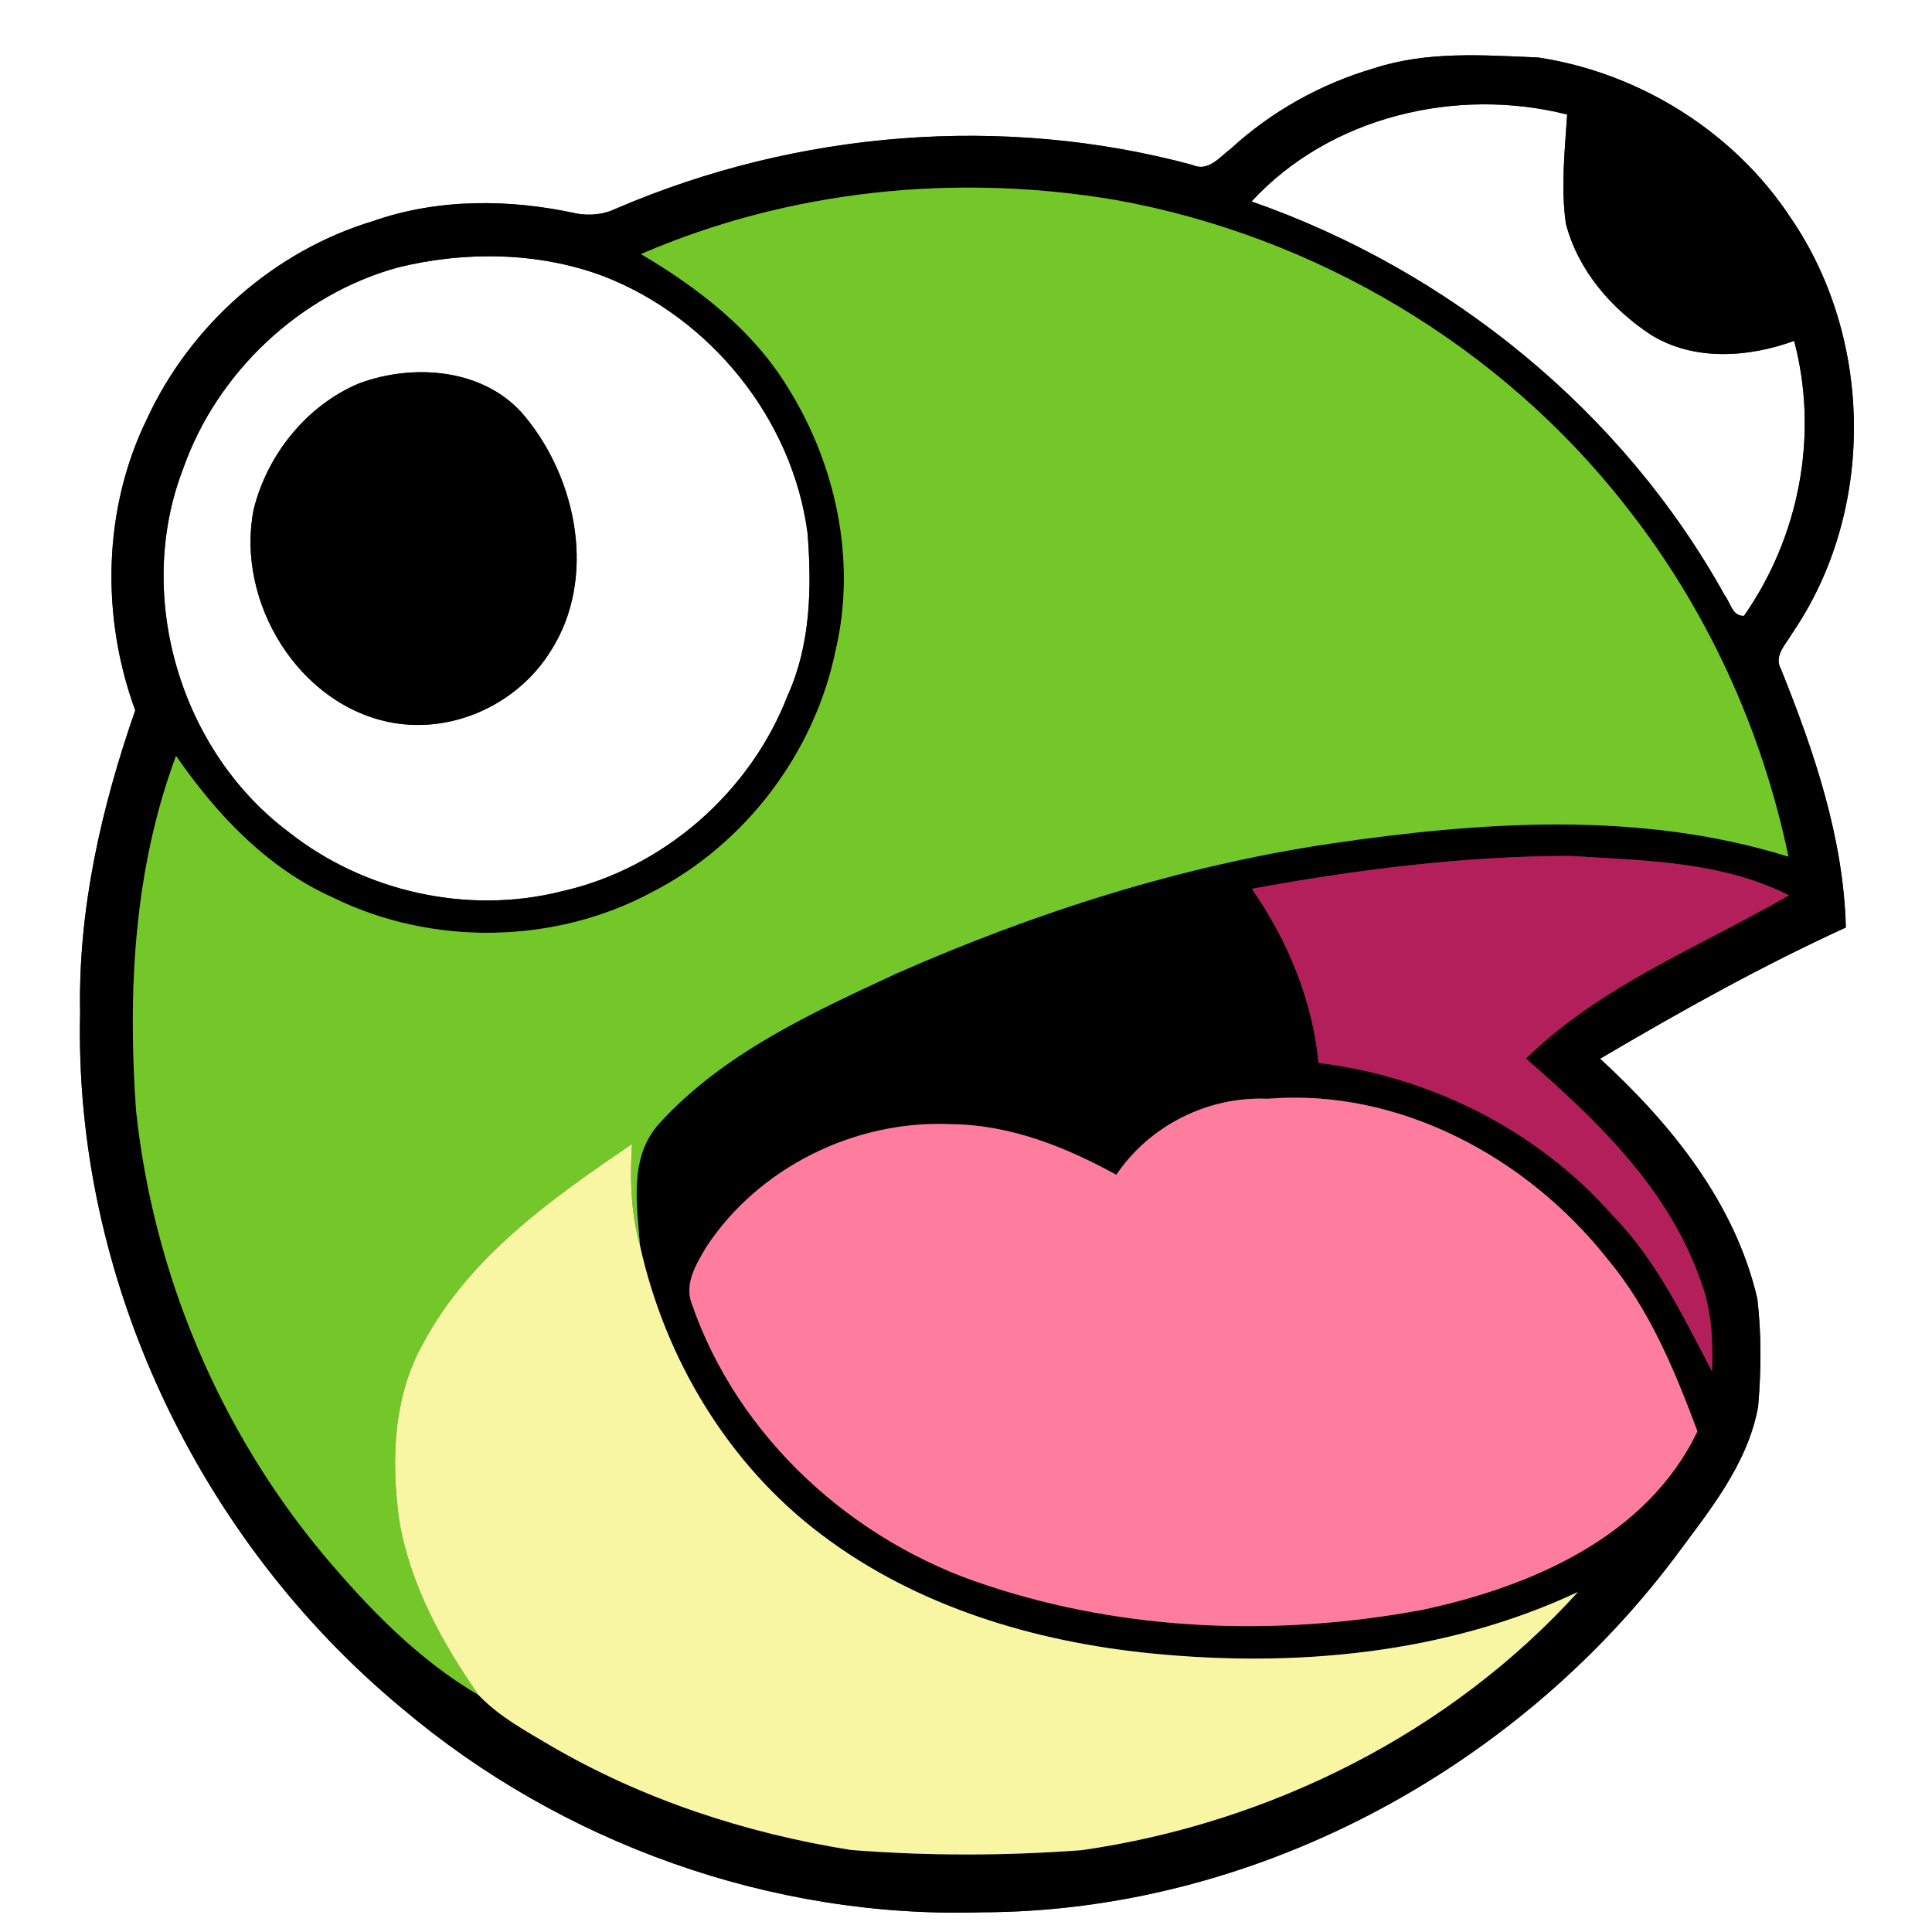<?xml version="1.0" encoding="UTF-8" ?>
<!DOCTYPE svg PUBLIC "-//W3C//DTD SVG 1.1//EN" "http://www.w3.org/Graphics/SVG/1.1/DTD/svg11.dtd">
<svg width="250pt" height="250pt" viewBox="0 0 250 250" version="1.1" xmlns="http://www.w3.org/2000/svg">
<rect x="0" y="0" width="250" height="250" fill="#333333" stroke="none"/>
<g id="#ffffffff">
<path fill="#ffffff" opacity="1.00" d=" M 0.00 0.00 L 250.00 0.00 L 250.00 250.00 L 0.00 250.00 L 0.00 0.00 M 177.82 8.83 C 170.95 10.83 164.54 14.40 159.27 19.24 C 157.82 20.33 156.33 22.29 154.29 21.34 C 129.75 14.73 103.11 16.95 79.80 26.96 C 78.19 27.75 76.36 27.95 74.61 27.63 C 65.97 25.73 56.72 25.66 48.30 28.60 C 35.49 32.46 24.64 42.05 19.03 54.18 C 13.31 65.85 13.05 79.79 17.50 91.92 C 13.13 104.46 10.10 117.65 10.37 131.00 C 9.53 165.30 25.67 199.21 51.99 221.03 C 72.68 238.54 99.89 248.28 127.00 247.45 C 161.90 247.39 195.74 229.33 216.65 201.62 C 221.08 195.61 226.13 189.58 227.50 182.01 C 227.90 177.38 227.94 172.69 227.40 168.07 C 224.53 155.67 216.24 145.43 207.05 137.00 C 217.40 130.90 227.91 125.02 238.85 120.02 C 238.56 108.44 234.74 97.23 230.45 86.57 C 229.49 84.82 231.13 83.35 231.92 81.93 C 242.70 66.18 242.48 43.88 231.71 28.18 C 224.41 17.07 212.14 9.42 199.04 7.44 C 191.97 7.14 184.65 6.59 177.82 8.83 Z" />
<path fill="#ffffff" opacity="1.00" d=" M 161.95 26.07 C 172.10 15.06 188.47 11.20 202.79 14.82 C 202.49 19.52 201.95 24.27 202.63 28.96 C 204.20 34.98 208.50 39.94 213.61 43.31 C 219.15 46.76 226.25 46.27 232.16 44.11 C 235.38 56.24 232.84 69.45 225.67 79.69 C 224.15 79.76 223.92 77.97 223.17 77.02 C 209.99 53.23 187.55 35.01 161.95 26.07 Z" />
<path fill="#ffffff" opacity="1.00" d=" M 51.48 34.61 C 60.14 32.48 69.61 32.58 78.02 35.71 C 91.90 41.07 102.56 54.19 104.50 69.00 C 105.05 76.06 104.90 83.41 101.93 89.98 C 97.08 102.54 85.82 112.39 72.67 115.34 C 60.55 118.40 47.14 115.41 37.35 107.66 C 23.31 97.15 17.37 77.09 23.68 60.70 C 28.03 48.25 38.76 38.11 51.48 34.61 M 46.46 49.61 C 39.66 52.47 34.55 58.86 32.81 65.98 C 30.49 77.89 38.68 91.40 50.90 93.54 C 58.83 94.90 67.07 91.01 71.28 84.21 C 77.20 74.92 74.73 62.20 68.02 54.00 C 62.93 47.70 53.63 46.95 46.46 49.61 Z" />
</g>
<g id="#000000ff">
<path fill="#000000" opacity="1.00" d=" M 177.82 8.83 C 184.65 6.59 191.97 7.14 199.04 7.44 C 212.14 9.42 224.41 17.07 231.71 28.18 C 242.48 43.88 242.70 66.18 231.92 81.93 C 231.13 83.35 229.49 84.82 230.45 86.57 C 234.74 97.23 238.56 108.44 238.85 120.02 C 227.91 125.02 217.40 130.90 207.05 137.00 C 216.24 145.43 224.53 155.67 227.40 168.07 C 227.94 172.69 227.90 177.38 227.50 182.01 C 226.13 189.58 221.08 195.61 216.65 201.62 C 195.74 229.33 161.90 247.39 127.00 247.45 C 99.89 248.28 72.68 238.54 51.99 221.03 C 25.67 199.21 9.53 165.30 10.37 131.00 C 10.10 117.65 13.13 104.46 17.50 91.92 C 13.05 79.79 13.31 65.85 19.03 54.18 C 24.64 42.05 35.49 32.46 48.30 28.60 C 56.72 25.66 65.97 25.73 74.61 27.63 C 76.36 27.95 78.19 27.75 79.80 26.96 C 103.11 16.95 129.75 14.73 154.29 21.34 C 156.33 22.29 157.82 20.33 159.27 19.24 C 164.54 14.40 170.95 10.83 177.82 8.83 M 161.95 26.07 C 187.55 35.01 209.99 53.23 223.17 77.02 C 223.92 77.97 224.15 79.76 225.67 79.69 C 232.84 69.45 235.38 56.24 232.16 44.11 C 226.25 46.27 219.15 46.76 213.61 43.31 C 208.50 39.94 204.20 34.98 202.63 28.96 C 201.95 24.27 202.49 19.52 202.79 14.82 C 188.47 11.20 172.10 15.06 161.95 26.07 M 82.94 32.88 C 90.33 37.24 97.36 42.65 101.90 50.06 C 108.16 60.02 110.85 72.48 108.16 84.03 C 105.46 97.35 96.50 109.22 84.40 115.43 C 71.76 122.23 55.79 122.46 42.95 116.08 C 34.48 112.27 27.99 105.34 22.78 97.81 C 17.32 112.45 16.51 128.29 17.61 143.74 C 19.85 164.70 28.32 184.95 41.83 201.15 C 47.65 208.06 54.06 214.73 61.92 219.33 C 64.56 222.11 67.97 223.95 71.23 225.88 C 83.15 232.84 96.47 237.21 110.07 239.38 C 120.01 240.17 130.04 240.15 139.99 239.41 C 164.30 235.91 187.63 224.28 204.19 206.00 C 187.04 214.04 167.62 215.80 148.96 213.95 C 133.84 212.44 118.64 207.90 106.39 198.65 C 94.28 189.58 86.08 175.90 82.82 161.21 C 82.41 155.86 81.35 149.67 85.35 145.33 C 93.62 136.27 105.05 131.06 115.98 125.98 C 133.92 118.07 152.76 112.05 172.18 109.16 C 191.77 106.29 212.25 104.87 231.42 110.85 C 228.01 94.41 220.84 78.75 210.43 65.56 C 194.27 44.82 170.21 30.52 144.36 25.88 C 123.78 22.38 102.14 24.56 82.94 32.88 M 51.48 34.61 C 38.76 38.11 28.03 48.25 23.68 60.70 C 17.37 77.09 23.31 97.15 37.35 107.66 C 47.14 115.41 60.55 118.40 72.67 115.34 C 85.82 112.39 97.08 102.54 101.93 89.98 C 104.90 83.41 105.05 76.06 104.50 69.00 C 102.56 54.19 91.90 41.07 78.02 35.71 C 69.61 32.58 60.14 32.48 51.48 34.61 M 161.99 115.01 C 166.63 121.71 169.82 129.38 170.62 137.54 C 185.17 139.32 199.00 146.27 208.71 157.31 C 214.34 163.07 217.81 170.41 221.54 177.45 C 221.66 173.54 221.52 169.56 220.10 165.87 C 216.04 153.98 206.71 145.02 197.46 136.98 C 207.13 127.50 219.95 122.53 231.49 115.85 C 222.66 111.41 212.63 111.35 203.00 110.75 C 189.22 110.80 175.52 112.52 161.99 115.01 M 144.45 152.02 C 137.88 148.40 130.64 145.52 123.04 145.47 C 110.73 144.90 98.19 151.01 91.40 161.36 C 90.14 163.49 88.57 166.00 89.47 168.57 C 95.42 185.96 110.33 199.51 127.67 205.13 C 145.74 211.14 165.38 211.78 184.02 208.32 C 198.06 205.33 213.11 198.90 219.65 185.20 C 216.70 177.35 213.47 169.44 208.03 162.94 C 197.65 149.79 181.06 140.77 164.02 142.18 C 156.32 141.84 148.75 145.64 144.45 152.02 Z" />
<path fill="#000000" opacity="1.00" d=" M 46.46 49.61 C 53.63 46.95 62.93 47.70 68.02 54.00 C 74.73 62.20 77.20 74.92 71.28 84.21 C 67.07 91.01 58.83 94.90 50.90 93.54 C 38.68 91.40 30.49 77.89 32.81 65.98 C 34.55 58.86 39.66 52.47 46.46 49.61 Z" />
</g>
<g id="#73c729ff">
<path fill="#73c729" opacity="1.00" d=" M 82.94 32.88 C 102.14 24.56 123.78 22.38 144.36 25.88 C 170.21 30.52 194.27 44.82 210.43 65.56 C 220.84 78.75 228.01 94.41 231.42 110.85 C 212.25 104.87 191.77 106.29 172.18 109.16 C 152.76 112.05 133.92 118.07 115.98 125.98 C 105.05 131.06 93.62 136.27 85.35 145.33 C 81.35 149.67 82.41 155.86 82.82 161.21 C 81.62 156.92 81.50 152.44 81.79 148.03 C 71.50 155.02 60.81 162.53 54.79 173.76 C 50.87 180.69 50.59 188.97 51.65 196.68 C 53.03 204.98 57.17 212.51 61.92 219.33 C 54.06 214.73 47.65 208.06 41.83 201.15 C 28.32 184.95 19.85 164.70 17.61 143.74 C 16.51 128.29 17.32 112.45 22.78 97.81 C 27.99 105.34 34.48 112.27 42.95 116.08 C 55.79 122.46 71.76 122.23 84.40 115.43 C 96.50 109.22 105.46 97.35 108.16 84.03 C 110.85 72.48 108.16 60.02 101.90 50.06 C 97.36 42.65 90.33 37.24 82.94 32.88 Z" />
</g>
<g id="#b31f5aff">
<path fill="#b31f5a" opacity="1.00" d=" M 161.99 115.01 C 175.52 112.52 189.22 110.80 203.00 110.75 C 212.63 111.35 222.66 111.41 231.49 115.85 C 219.95 122.53 207.13 127.50 197.46 136.98 C 206.71 145.02 216.04 153.98 220.10 165.87 C 221.52 169.56 221.66 173.54 221.54 177.45 C 217.81 170.41 214.34 163.07 208.71 157.31 C 199.00 146.27 185.17 139.32 170.62 137.54 C 169.82 129.38 166.63 121.71 161.99 115.01 Z" />
</g>
<g id="#fe7d9eff">
<path fill="#fe7d9e" opacity="1.00" d=" M 144.45 152.02 C 148.75 145.64 156.32 141.84 164.02 142.18 C 181.06 140.77 197.65 149.79 208.03 162.94 C 213.47 169.44 216.70 177.35 219.65 185.20 C 213.11 198.90 198.06 205.33 184.02 208.32 C 165.38 211.78 145.74 211.14 127.67 205.13 C 110.33 199.51 95.42 185.96 89.47 168.57 C 88.57 166.00 90.14 163.49 91.40 161.36 C 98.19 151.01 110.73 144.90 123.04 145.47 C 130.64 145.52 137.88 148.40 144.45 152.02 Z" />
</g>
<g id="#f8f6a3ff">
<path fill="#f8f6a3" opacity="1.00" d=" M 54.79 173.76 C 60.81 162.53 71.50 155.02 81.79 148.03 C 81.50 152.44 81.62 156.92 82.82 161.21 C 86.08 175.90 94.28 189.58 106.39 198.65 C 118.64 207.90 133.84 212.44 148.96 213.95 C 167.62 215.80 187.04 214.04 204.19 206.00 C 187.63 224.28 164.30 235.91 139.99 239.41 C 130.04 240.15 120.01 240.17 110.07 239.38 C 96.47 237.21 83.15 232.84 71.23 225.88 C 67.97 223.95 64.56 222.11 61.92 219.33 C 57.17 212.51 53.03 204.98 51.65 196.68 C 50.59 188.97 50.87 180.69 54.79 173.76 Z" />
</g>
</svg>
